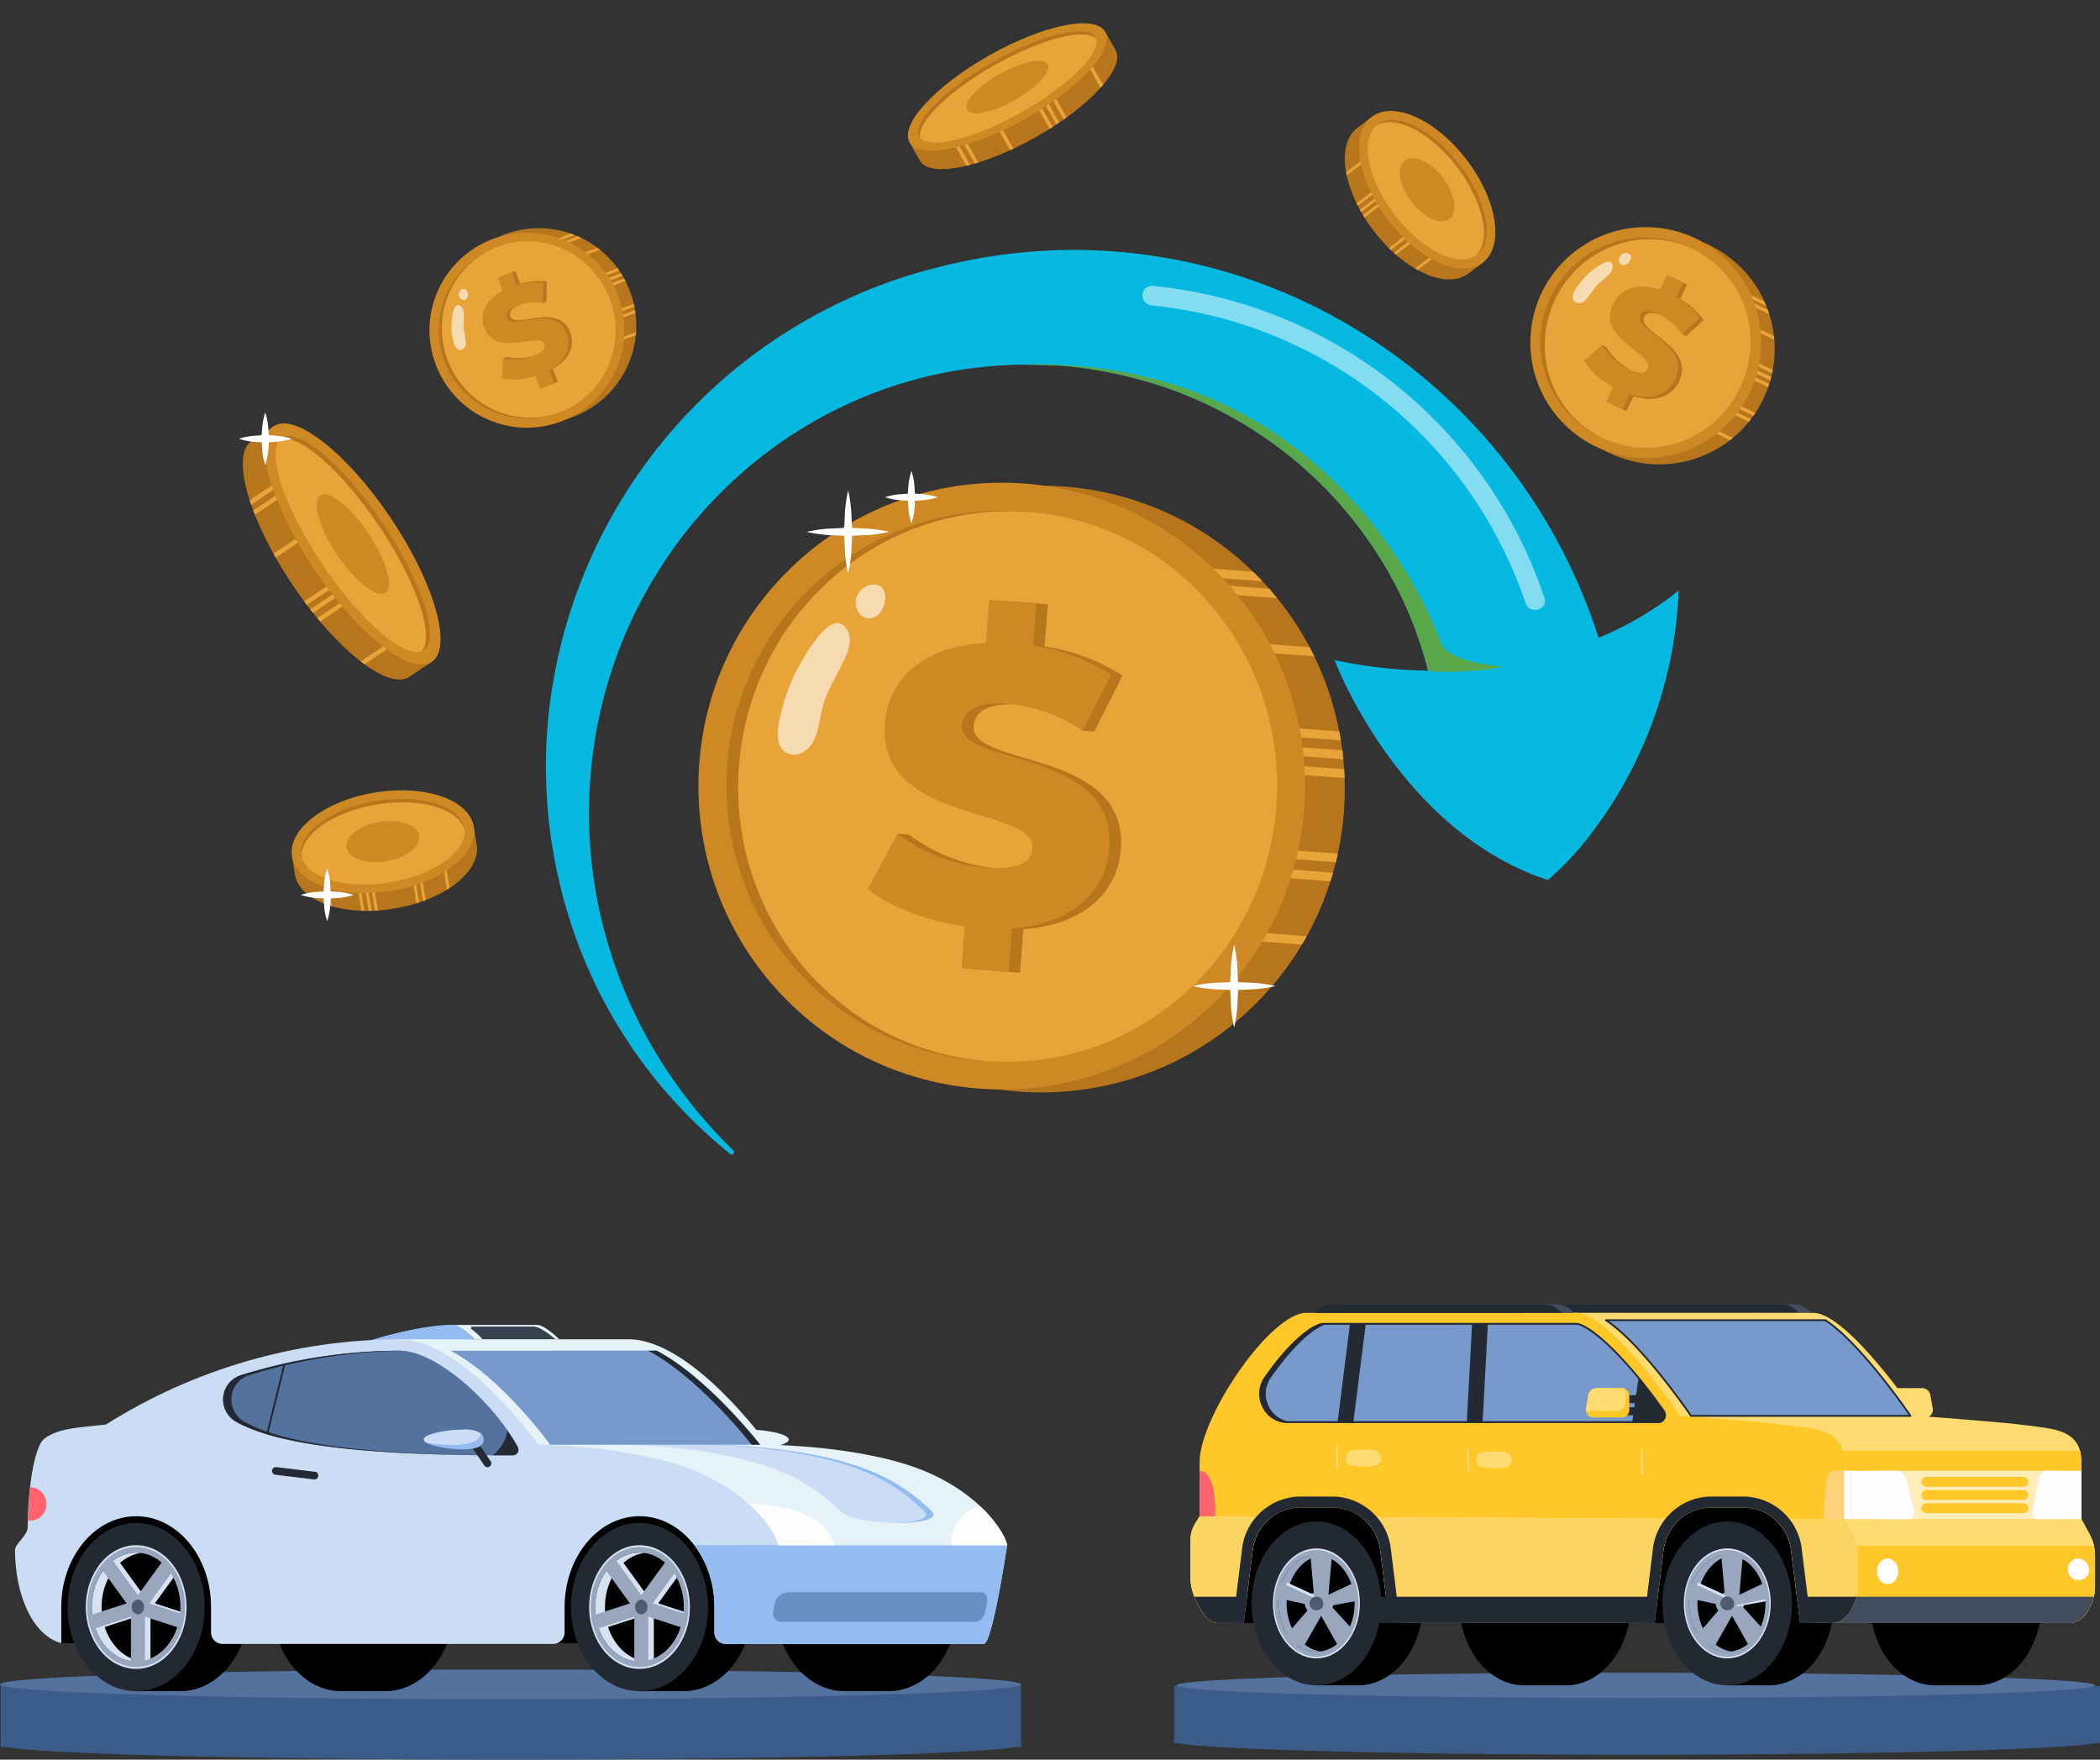 <svg xmlns="http://www.w3.org/2000/svg" xmlns:xlink="http://www.w3.org/1999/xlink" width="336.748" height="282.137" xmlns:v="https://vecta.io/nano"><rect width="100%" height="100%" fill="#333333" stroke="none"/><style><![CDATA[.R{mix-blend-mode:overlay;isolation:isolate}.X{fill:#b8761c}.Y{fill:#e8a339}.Z{fill:#cf8924}.a{fill:#d6e1f1}.b{fill:#99a7be}.c{fill:#242a33}.d{fill:#ffdb72}.e{fill:#fff}.f{fill:#ffc727}.g{fill:#95bcf0}.h{fill:#53729d}.i{fill:#232932}.j{fill:#505b6e}.k{fill:#7899cb}.l{fill:#cbddf5}.m{fill:#3b5c89}.n{fill:#414c5c}.o{fill:#fffdff}.p{fill:#e5f2f8}]]></style><g class="m"><path d="M188.29 270.345h148.459v9.179H188.29z"/><path d="M336.748 279.185c0 1.2-33.258 2.165-74.285 2.165s-74.284-.969-74.284-2.165 33.258-2.165 74.284-2.165 74.285.97 74.285 2.165z"/></g><path d="M304.181 227.275h4.576c.358-.007.696-.172.921-.45s.316-.643.248-.995l-.381-2.139a1.34 1.34 0 0 0-1.307-1.122h-4.057c-.666.01-1.197.558-1.188 1.224v2.257c-.01.666.522 1.215 1.188 1.225z" class="d"/><path d="M251.082 210.497l.307-.316a3.37 3.37 0 0 1 2.416-1.034h33.941c.88.002 1.724.348 2.351.965l.392.382z" class="n"/><path d="M249.011 210.497l.308-.316a3.37 3.37 0 0 1 2.415-1.034h33.942c.88.002 1.724.348 2.351.965l.392.382z" class="c"/><ellipse cx="262.306" cy="270.223" rx="73.645" ry="2.023" class="h"/><path d="M327.379 257.086c0 7.255-4.653 13.137-10.392 13.137h-6.688v-26.274h6.683c5.745 0 10.397 5.881 10.397 13.137z"/><ellipse cx="310.304" cy="257.086" rx="10.393" ry="13.137"/><path d="M261.495 257.086c0 7.255-4.653 13.137-10.393 13.137h-6.683v-26.274h6.683c5.74 0 10.393 5.881 10.393 13.137z"/><ellipse cx="244.419" cy="257.086" rx="10.393" ry="13.137"/><path d="M294.057 257.087c0 7.255-4.653 13.137-10.393 13.137h-6.683V243.95h6.683c5.738 0 10.393 5.881 10.393 13.137zm-65.887 0c0 7.255-4.653 13.137-10.393 13.137h-6.684V243.95h6.689c5.735 0 10.388 5.881 10.388 13.137z"/><path d="M230.436 260.225c-2.1 0-4.365-4.5-4.365-7.226v-7.48l1.481-2.409v-11.204c0-2.168 11.328-21.409 17.123-21.409h46.09c5.535 0 16.733 16.521 16.733 16.521s13.643.981 17.7 1.543 8.575.618 8.575 5.89v9.142l1.316 2.42c.569 1.05.867 2.226.866 3.421v5.036c0 2.81-1.948 5.756-3.936 5.756z" class="d"/><path d="M335.514 246.973c-.119-.33-.263-.651-.429-.96l-1.316-2.421v-9.141c.007-.622-.071-1.243-.233-1.844h-47.377v27.624h45.856a3.7 3.7 0 0 0 2.829-2.011q.135-.215.257-.444a7.2 7.2 0 0 0 .85-3.3v-5.045a7.24 7.24 0 0 0-.437-2.461z" class="f"/><path d="M226.711 256.017c.82 2.167 2.306 4.209 3.725 4.209h101.578c1.621 0 3.216-1.961 3.749-4.209z" class="n"/><path d="M335.085 246.013l-1.316-2.42H273.05v4.223h62.709c-.142-.629-.369-1.235-.674-1.803z" class="d"/><path d="M290.92 235.548h-98.534l2.856 24.678h98.532z"/><path d="M297.034 246.012l-1.316-2.42v-9.142c0-5.272-4.521-5.328-8.574-5.89s-17.7-1.543-17.7-1.543-11.2-16.521-16.733-16.521h-43.232c-5.794 0-17.122 16.717-17.122 23.972v8.643l-.693 1.126c-.516.843-.789 1.812-.789 2.8v5.962c0 2.73 2.261 7.226 4.366 7.226h4.192l1.429-11.607c.427-3.889 3.688-6.85 7.6-6.9h5.271c3.91.049 7.169 3.005 7.6 6.891l1.446 11.62h42.536l1.427-11.608c.427-3.89 3.687-6.85 7.6-6.9h5.271c3.91.049 7.169 3.005 7.6 6.891l1.446 11.62h5.3c1.988 0 3.937-2.946 3.937-5.756v-5.043c.002-1.194-.294-2.37-.862-3.421z" class="f"/><ellipse cx="211.094" cy="257.086" rx="10.393" ry="13.137" class="i"/><path d="M211.094 264.845c-3.384 0-6.138-3.481-6.138-7.758s2.753-7.76 6.138-7.76 6.138 3.481 6.138 7.76-2.754 7.758-6.138 7.758z"/><use xlink:href="#B" class="a"/><g class="b"><use xlink:href="#C"/><path d="M206.313 257.086c0-3.989 2.393-7.281 5.459-7.709-.225-.032-.451-.049-.678-.05-3.384 0-6.138 3.481-6.138 7.76s2.753 7.758 6.138 7.758c.227-.001.453-.018.678-.05-3.066-.429-5.459-3.721-5.459-7.709z"/><path d="M211.862 257.086l-.725-8.127h2.493l-.725 8.127z"/></g><path d="M212.223 257.597l-6.609-1.427.771-2.442 6.161 2.847z" class="a"/><g class="b"><use xlink:href="#D"/><path d="M212.805 256.77l4.047 4.467-2.017 1.509-2.874-5.345z"/><path d="M212.223 256.575l4.624-2.333.77 2.442-5.072.912zm-1.403.511l-.725-8.127h2.493l-.726 8.127z"/><path d="M211.18 257.597l-6.609-1.427.77-2.442 6.161 2.847z"/><use xlink:href="#D" x="-1.044"/><path d="M211.762 256.77l4.684 5.37-2.017 1.509-3.511-6.248z"/><path d="M211.18 256.576l5.667-2.682.77 2.442-6.115 1.261z"/></g><path d="M211.095 248.272c-3.851 0-6.973 3.946-6.973 8.814s3.122 8.814 6.973 8.814 6.972-3.946 6.972-8.814-3.122-8.814-6.972-8.814zm0 16.812c-3.489 0-6.327-3.588-6.327-8s2.838-8 6.327-8 6.327 3.588 6.327 8-2.839 8-6.327 8z" class="a"/><path d="M211.093 248.536c-3.736 0-6.765 3.829-6.765 8.551s3.029 8.55 6.765 8.55 6.767-3.832 6.767-8.55-3.031-8.551-6.767-8.551zm0 16.31c-3.385 0-6.138-3.481-6.138-7.758s2.753-7.76 6.138-7.76 6.137 3.481 6.137 7.76-2.753 7.757-6.137 7.757z" class="b"/><path d="M211.336 258.165a1.1 1.1 0 0 1-1.113-1.754 1.1 1.1 0 0 1 1.963.68c.054.529-.323 1.005-.85 1.074z" class="j"/><path d="M191.662 244.238c-.516.843-.789 1.812-.789 2.8V253c0 2.73 2.261 7.226 4.366 7.226h4.192l1.431-11.608a7.92 7.92 0 0 1 3.2-5.466l-11.7-.044zm29.675 4.367l1.446 11.62h42.536l1.427-11.608a7.93 7.93 0 0 1 2.792-5.144l-51.311-.258a7.93 7.93 0 0 1 3.11 5.39zm75.697-2.592l-1.316-2.421-11.206-.05a7.93 7.93 0 0 1 2.709 5.064l1.446 11.62h5.3c1.988 0 3.937-2.946 3.937-5.756v-5.036a7.16 7.16 0 0 0-.87-3.421z" fill="#fcd461"/><ellipse cx="276.979" cy="257.086" rx="10.393" ry="13.137" class="i"/><path d="M276.979 264.845c-3.384 0-6.138-3.481-6.138-7.758s2.754-7.76 6.138-7.76 6.138 3.481 6.138 7.76-2.754 7.758-6.138 7.758z"/><use xlink:href="#B" x="65.885" class="a"/><g class="b"><use xlink:href="#C" x="65.884"/><path d="M272.198 257.086c0-3.989 2.394-7.281 5.46-7.709a4.89 4.89 0 0 0-.679-.05c-3.384 0-6.138 3.481-6.138 7.76s2.754 7.758 6.138 7.758a4.96 4.96 0 0 0 .679-.05c-3.066-.429-5.46-3.721-5.46-7.709z"/><path d="M277.747 257.086l-.725-8.127h2.494l-.725 8.127z"/></g><path d="M278.108 257.597l-6.609-1.427.77-2.442 6.161 2.847z" class="a"/><g class="b"><use xlink:href="#D" x="65.884"/><path d="M278.691 256.77l4.047 4.467-2.017 1.509-2.871-5.342z"/></g><path d="M278.108 256.575l4.624-2.333.77 2.442-5.072.912z" class="a"/><g class="b"><path d="M276.704 257.086l-.725-8.127h2.493l-.725 8.127z"/><path d="M277.065 257.597l-6.609-1.427.77-2.442 6.161 2.847z"/><use xlink:href="#D" x="64.841"/><path d="M277.648 256.77l4.684 5.37-2.017 1.509-3.511-6.248z"/><path d="M277.065 256.576l5.667-2.682.77 2.442-6.115 1.261z"/></g><path d="M276.978 248.272c-3.851 0-6.973 3.946-6.973 8.814s3.122 8.814 6.973 8.814 6.973-3.946 6.973-8.814-3.122-8.814-6.973-8.814zm0 16.812c-3.489 0-6.327-3.588-6.327-8s2.838-8 6.327-8 6.327 3.588 6.327 8-2.836 8-6.327 8z" class="a"/><path d="M276.979 248.536c-3.736 0-6.764 3.829-6.764 8.551s3.028 8.55 6.764 8.55 6.765-3.828 6.765-8.55-3.029-8.551-6.765-8.551zm0 16.31c-3.384 0-6.138-3.481-6.138-7.758s2.753-7.76 6.138-7.76 6.138 3.481 6.138 7.76-2.754 7.757-6.138 7.757z" class="b"/><path d="M277.225 258.165a1.1 1.1 0 0 1-1.114-1.753 1.1 1.1 0 0 1 1.963.679c.054.529-.322 1.004-.849 1.074z" class="j"/><path d="M219.927 260.226h45.391l.517-4.209h-46.432zm-24.686 0h4.188l.517-4.209h-8.434c.824 2.167 2.31 4.209 3.729 4.209zm92.902-4.209l.524 4.209h5.3c1.622 0 3.216-1.961 3.749-4.209z" class="c"/><path d="M273.404 236.332h-.023l-75.05-1.022c-.953-.042-1.7-.833-1.688-1.787s.78-1.726 1.734-1.743l75.05 1.022c.952.038 1.702.824 1.696 1.776s-.767 1.729-1.719 1.754z" class="f"/><path fill="#ffedb9" d="M301.484 235.816h28.842v7.776h-28.842z"/><path d="M295.719 243.593h10.427c.519 0 .906-.657.8-1.354l-1.187-4.657c-.161-1.029-.824-1.765-1.591-1.765h-8.446c-1.663 0-.003 7.776-.003 7.776z" class="o"/><path fill="#ffd17a" d="M295.718 235.817h-1.873c-1.094 0-1.366 3.626-1.366 7.776h3.239z"/><path d="M333.769 235.816h-5.708c-.594 0-1.107.736-1.232 1.766l-.919 4.657c-.085.7.215 1.354.617 1.354h7.241z" class="o"/><g class="f"><rect width="1.587" height="17.169" rx=".793" transform="matrix(0 -1 1 0 308.103 242.612)"/><rect width="1.587" height="17.169" rx=".793" transform="matrix(0 -1 1 0 308.103 240.498)"/><rect width="1.587" height="17.169" rx=".793" transform="matrix(0 -1 1 0 308.103 238.385)"/></g><path d="M194.857 243.123s.384-7.281-2.5-7.281v7.27z" fill="#ff636d"/><path d="M213.031 210.497l.307-.316c.631-.657 1.502-1.03 2.413-1.034h33.941c.88.002 1.724.348 2.351.965l.391.382z" class="n"/><path d="M210.96 210.497l.308-.316c.632-.658 1.504-1.031 2.416-1.034h33.942c.88.002 1.724.348 2.351.965l.391.382z" class="c"/><path d="M271.161 227.018h35.194s-7.846-11.572-13.649-15.343h-35.194c5.802 3.771 13.649 15.343 13.649 15.343z" class="k"/><g class="o"><ellipse cx="302.697" cy="251.943" rx="1.706" ry="2.061"/><path d="M335.01 251.944c-.171.901-1.013 1.514-1.923 1.399s-1.574-.917-1.517-1.832.817-1.628 1.734-1.628a1.91 1.91 0 0 1 1.706 2.061z"/></g><path d="M252.715 212.262h-40.432c-1.627 0-5.245 2.67-9.343 8.532l-.051.073a4.55 4.55 0 0 0 3.61 7.161h59.426a1.13 1.13 0 0 0 .885-1.788c-6.807-9.625-12.277-13.978-14.095-13.978z" class="k"/><path d="M203.799 220.867l.051-.073c4.1-5.862 7.716-8.532 9.343-8.532h-.91c-1.627 0-5.245 2.67-9.343 8.532l-.051.073a4.55 4.55 0 0 0 3.61 7.161h.914a4.55 4.55 0 0 1-3.614-7.161z" class="c"/><path d="M235.508 235.963c-.078-.001-.14-.063-.142-.141l-.132-3.531c0-.051.027-.098.071-.124s.099-.026.143 0 .072.073.071.124l.131 3.519c.004.08-.057.148-.137.153zm-21.048-.287c-.079-.001-.142-.064-.143-.143l-.085-3.536c0-.051.027-.098.071-.124s.099-.026.143 0 .072.073.071.124l.084 3.527c.002.038-.012.076-.038.104s-.062.045-.101.047zm48.844.666c-.079-.001-.143-.066-.143-.145l-.044-3.533c0-.051.027-.098.071-.124s.099-.026.143 0 .072.073.071.124l.044 3.529c.001.038-.013.076-.04.104s-.063.044-.101.045z" class="d"/><g class="c"><path d="M213.733 239.95h-5.27a9.5 9.5 0 0 0-9.3 8.446l-1.448 11.78a1.59 1.59 0 0 0 .384.05h1.334l1.427-11.608c.427-3.89 3.687-6.85 7.6-6.9h5.273c3.909.049 7.169 3.004 7.6 6.89l1.446 11.62h1.727l-1.473-11.847a9.5 9.5 0 0 0-9.3-8.431zm65.884 0h-5.271a9.5 9.5 0 0 0-9.3 8.446l-1.453 11.829h1.73l1.427-11.608a7.75 7.75 0 0 1 7.6-6.9h5.273c3.909.049 7.169 3.004 7.6 6.89l1.446 11.62h1.726l-1.472-11.846a9.5 9.5 0 0 0-9.306-8.431zm-13.697-11.774h-59.431a4.54 4.54 0 0 1-4.067-2.563c-.792-1.549-.661-3.409.341-4.831l.051-.073c4.128-5.9 7.8-8.594 9.459-8.594h40.436c2.076 0 7.761 4.921 14.205 14.039a1.3 1.3 0 0 1 .1 1.324 1.23 1.23 0 0 1-1.094.698zm-53.641-15.767c-1.591 0-5.158 2.651-9.227 8.471l-.05.072c-.939 1.332-1.062 3.075-.319 4.526.709 1.462 2.187 2.393 3.812 2.4h59.426a.93.93 0 0 0 .847-.536c.166-.327.137-.72-.077-1.018-6.785-9.6-12.256-13.918-13.975-13.918z"/><path d="M217.022 228.029h-2.533l1.988-15.767h2.533zm20.721 0h-2.533l.846-15.767h2.534zm29.062-1.788l-4.054-5.326-1.019 7.114h4.187a1.13 1.13 0 0 0 .886-1.788z"/></g><g class="d"><path d="M221.431 233.765c0 1.071-.56 1.341-2.8 1.34s-2.8-.269-2.8-1.34.56-1.339 2.8-1.34 2.8.267 2.8 1.34z"/><path d="M218.631 233.725a14.13 14.13 0 0 0-2.794.2c.057.94.67 1.183 2.794 1.184s2.739-.244 2.795-1.186a14.08 14.08 0 0 0-2.795-.198zm23.734.331c0 1.071-.56 1.341-2.8 1.34s-2.8-.27-2.8-1.34.56-1.339 2.8-1.34 2.799.269 2.8 1.34z"/><path d="M239.565 234.016c-.936-.026-1.872.041-2.794.2.056.94.67 1.183 2.794 1.184s2.739-.244 2.795-1.186a14.06 14.06 0 0 0-2.795-.198z"/></g><g class="c"><path d="M306.355 227.165h-35.194c-.047 0-.091-.024-.117-.063-.078-.115-7.9-11.59-13.608-15.3-.054-.036-.079-.103-.061-.165s.073-.105.137-.106h35.194c.027 0 .053.008.076.023 5.761 3.743 13.611 15.267 13.69 15.383a.15.15 0 0 1 .009.152c-.024.047-.073.076-.126.076zm-35.12-.294h34.844c-1.14-1.648-8.157-11.609-13.414-15.049H257.99c5.492 3.841 12.624 14.143 13.245 15.049z"/><use xlink:href="#E"/><use xlink:href="#E" y="1.925"/></g><path d="M260.075 227.275h-4.576c-.358-.007-.696-.172-.921-.45s-.316-.643-.248-.995l.381-2.139a1.34 1.34 0 0 1 1.307-1.122h4.057c.666.01 1.198.558 1.189 1.224v2.257c.005.32-.118.629-.341.859s-.528.361-.848.366z" class="f"/><path d="M260.074 222.569h-4.057a1.34 1.34 0 0 0-1.307 1.122l-.381 2.139c-.022.135-.022.273 0 .408h4.97c.362-.005.707-.154.959-.414s.391-.609.386-.971v-2.132a1.15 1.15 0 0 0-.57-.152z" class="d"/><circle cx="48.647" cy="48.647" r="48.647" transform="matrix(.707 -.707 .707 .707 98.213 126.515)" class="X"/><path d="M193.502 136.703l20.711 1.559q.17-.69.322-1.386l-20.928-1.576zm-2.25-32.928l19.5 1.468q-.361-.741-.745-1.466l-18.651-1.4zm3.717 13.426l20.055 1.51q-.116-.718-.251-1.429l-19.7-1.483zm5.985-25.523l-13.9-1.047-.105 1.4 15.508 1.167-1.503-1.52zm-6.941 46.762l-.106 1.4 19.445 1.466.429-1.378zm1.252-16.629l-.106 1.4 20.462 1.54-.073-1.416zm.224-2.981l-.106 1.4 20.032 1.508-.145-1.421zm-7.93-24.213l17.252 1.3-1.266-1.505-15.881-1.2zm21.994 55.488l-20.8-1.566-.106 1.4 20.124 1.515q.403-.666.782-1.349z" class="Y"/><circle cx="48.647" cy="48.647" r="48.647" transform="matrix(.707 -.707 .707 .707 91.847 126.036)" class="Z"/><path d="M158.278 170.127l-.946-.056a44.16 44.16 0 0 1-33.164-68.926 44.16 44.16 0 0 1 39.794-19.147 19.93 19.93 0 0 1 .944.086c-23.978-1.282-44.586 16.833-46.388 40.778s15.86 44.941 39.76 47.264z" class="X"/><ellipse cx="44.146" cy="43.213" rx="44.146" ry="43.213" transform="matrix(.075 -.997 .997 .075 115.187 166.883)" class="Y"/><path d="M156.126 116.404c.166-2.2 2.182-3.819 7.4-3.427 3.032.272 5.984 1.119 8.7 2.494l1.391 1.681 1.85.139 4.53-8.952a30.7 30.7 0 0 0-12.48-4.67l.511-6.789-7.545-.568-.52 6.915c-10.276.49-15.682 5.961-16.2 12.876-1.231 16.343 24.168 13.133 23.642 20.113-.161 2.135-2.28 3.432-7.433 3.044-5.144-.458-10.058-2.34-14.193-5.433l-1.85-.139-.313 4.155-2.612 4.853c3.455 2.791 9.289 5.063 15.54 5.975l-.51 6.724 7.544.568.525-6.976c9.912-.706 15.125-6.13 15.627-12.792 1.222-16.216-24.11-13.067-23.604-19.791z" class="X"/><path d="M162.254 148.849l-.525 6.976-7.545-.568.506-6.724c-6.251-.912-12.085-3.184-15.541-5.975l4.775-8.869a27.82 27.82 0 0 0 14.194 5.433c5.153.388 7.272-.908 7.433-3.044.525-6.979-24.873-3.77-23.643-20.113.521-6.915 5.927-12.385 16.2-12.876l.521-6.915 7.545.568-.512 6.789a30.7 30.7 0 0 1 12.48 4.67l-4.53 8.952c-3.563-2.401-7.664-3.883-11.939-4.314-5.218-.393-7.234 1.226-7.4 3.427-.507 6.723 24.826 3.574 23.6 19.791-.494 6.662-5.707 12.086-15.619 12.792z" class="Z"/><g class="e"><path d="M124.825 116.47a5.89 5.89 0 0 0 .061 2.555c.828 2.874 4.093 2.344 5.381.111 1.23-2.132 1.173-4.7 2.018-6.972.912-2.452 2.38-4.661 3.385-7.073.52-1.248.952-2.781.218-4.042-2.282-3.92-6.442 3.464-7.41 5.091a30.22 30.22 0 0 0-3.573 9.881q-.044.224-.08.449zm12.507-20.675a3.01 3.01 0 0 1 2.839-2.059c.444-.012.877.138 1.218.422a2.15 2.15 0 0 1 .544 1.624 3.8 3.8 0 0 1-.917 2.592c-1.921 2.037-4.397-.276-3.684-2.579z" class="R" opacity=".6"/><path d="M142.643 85.272a23 23 0 0 0-3.322-.5l-2.692-.126-.126-2.692a23 23 0 0 0-.5-3.322 23 23 0 0 0-.5 3.322l-.127 2.691-2.691.125a22.72 22.72 0 0 0-3.322.507 22.72 22.72 0 0 0 3.322.506l2.691.125.125 2.691a22.65 22.65 0 0 0 .507 3.323 22.81 22.81 0 0 0 .506-3.323l.125-2.692 2.691-.126a23 23 0 0 0 3.313-.509zm61.9 72.83a23.11 23.11 0 0 0-3.323-.505l-2.692-.126-.126-2.691a22.94 22.94 0 0 0-.5-3.322 22.99 22.99 0 0 0-.5 3.322l-.126 2.691-2.692.125c-1.118.086-2.229.255-3.322.506a22.83 22.83 0 0 0 3.322.506l2.691.125.125 2.691a22.74 22.74 0 0 0 .506 3.322 22.72 22.72 0 0 0 .507-3.322l.125-2.692 2.691-.126a23.14 23.14 0 0 0 3.314-.504zm-54.169-78.379a10.64 10.64 0 0 0-2.11-.455c-.515-.063-1.03-.093-1.545-.109l-.109-1.545a10.62 10.62 0 0 0-.456-2.11 10.57 10.57 0 0 0-.455 2.11 17.04 17.04 0 0 0-.109 1.545l-1.546.108c-.717.079-1.424.232-2.11.456a10.4 10.4 0 0 0 2.11.457c.515.063 1.03.093 1.545.108l.108 1.545c.079.717.232 1.424.456 2.11a10.41 10.41 0 0 0 .457-2.11c.063-.515.092-1.03.108-1.545l1.545-.109a10.58 10.58 0 0 0 2.111-.456z"/></g><path fill="#07b9e0" d="M94.02 154.652l1 2.222 1.038 2.2 1.14 2.134 1.184 2.115 1.247 2.077 1.33 2.02c.861 1.361 1.842 2.634 2.792 3.918 3.883 5.076 8.361 9.667 13.339 13.675.157.125.384.106.517-.044s.126-.378-.017-.519l-.006-.006c-.165-.158-.329-.323-.488-.481a77.81 77.81 0 0 1-11.263-14.061c-.791-1.336-1.621-2.647-2.33-4.027-.361-.683-.747-1.354-1.083-2.051l-1-2.089c-.348-.69-.646-1.4-.937-2.114l-.893-2.134-.791-2.165c-.266-.722-.532-1.438-.734-2.178a73.6 73.6 0 0 1 2.868-52.99 73.98 73.98 0 0 1 9.18-15.036 72.44 72.44 0 0 1 12.39-12.212 69.79 69.79 0 0 1 14.783-8.73 68.57 68.57 0 0 1 16.258-4.8 71.94 71.94 0 0 1 9.6-.9l.449-.013a71.16 71.16 0 0 1 6.7.184 69.63 69.63 0 0 1 16.176 3.336c10.311 3.479 19.605 9.448 27.058 17.378 3.625 3.885 6.772 8.188 9.376 12.82 2.548 4.568 4.523 9.433 5.881 14.485.076.284.139.576.215.861h-.355c-4.924-.093-9.828-.659-14.644-1.69.91 2.276 1.959 4.493 3.14 6.641 4.659 8.641 14.662 23.253 31.072 28.622a47.2 47.2 0 0 0 7.084-7.629c8.487-11.201 13.335-24.735 13.89-38.777a53.28 53.28 0 0 1-12.77 7.546c-.032.012-.057.025-.089.037l-.3-.969a75.16 75.16 0 0 0-1.146-3.266 90.44 90.44 0 0 0-10.275-19.632c-8.326-12.052-19.487-21.873-32.5-28.6a87.1 87.1 0 0 0-41.333-9.728 88.9 88.9 0 0 0-20.835 2.888 82.97 82.97 0 0 0-62.119 73.185 81.14 81.14 0 0 0 6.201 38.497z"/><path fill="#58a84a" d="M163.59 58.457l6.7.184c5.505.466 10.935 1.586 16.176 3.336 10.314 3.479 19.61 9.448 27.064 17.38a66.7 66.7 0 0 1 9.376 12.82 63.65 63.65 0 0 1 5.881 14.485c.076.284.139.576.215.861 1.623.441 9.909.091 12-.672 0 0-8.306-.424-9.908-3.666.003.003-15.412-46.364-67.504-44.728z"/><path d="M184.758 45.832c28.993 2.82 53.625 22.409 62.9 50.023.648 1.919-2.384 2.743-3.028.834a70.79 70.79 0 0 0-59.874-47.717c-.857-.023-1.547-.713-1.57-1.57a1.58 1.58 0 0 1 1.572-1.57z" style="mix-blend-mode:overlay" opacity=".5" class="e"/><circle cx="15.626" cy="15.626" r="15.626" transform="matrix(.425 -.905 .905 .425 65.625 59.713)" class="X"/><path d="M95.503 51.543l6.232-2.382-.1-.447-6.3 2.407zm-5.161-9.259l5.868-2.243q-.206-.165-.417-.324l-5.612 2.146zm2.919 3.395l6.035-2.306q-.132-.193-.268-.38l-5.927 2.265zm-1.755-8.239l-4.183 1.6.161.422 4.666-1.783-.644-.239zm4.384 14.539l.161.422 5.85-2.236-.064-.459zm-1.913-5.004l.161.422 6.157-2.353-.215-.4zm-.342-.896l.161.422 6.028-2.3-.237-.393zm-5.619-5.951l5.191-1.984-.574-.265-4.777 1.826zm13.987 13.109l-6.258 2.391.161.422 6.055-2.315.042-.498z" class="Y"/><circle cx="15.626" cy="15.626" r="15.626" transform="matrix(.401 -.916 .916 .401 63.916 60.998)" class="Z"/><path d="M89.844 66.078l-.283.113c-7.309 2.764-15.477-.904-18.267-8.204a14.19 14.19 0 0 1 8.138-18.296c.095-.036.19-.072.286-.1-7.143 2.91-10.652 10.995-7.898 18.2s10.761 10.888 18.024 8.292z" class="X"/><ellipse cx="13.881" cy="14.181" rx="13.881" ry="14.181" transform="matrix(.934 -.357 .357 .934 66.753 44.54)" class="Y"/><path d="M81.864 50.761c-.253-.662.111-1.408 1.682-2.008a7.7 7.7 0 0 1 2.869-.466l.634.3.556-.213.091-3.221a9.86 9.86 0 0 0-4.266.351l-.781-2.043-2.27.868.8 2.08c-2.919 1.549-3.741 3.879-2.946 5.959 1.88 4.918 8.821.508 9.624 2.608.246.643-.192 1.31-1.744 1.9a8.93 8.93 0 0 1-4.868.364l-.556.213.478 1.25-.095 1.768a10.85 10.85 0 0 0 5.334-.391l.773 2.023 2.27-.868-.8-2.1c2.783-1.562 3.556-3.852 2.79-5.857-1.871-4.872-8.802-.494-9.575-2.517z" class="X"/><path d="M88.086 59.351l.8 2.1-2.27.868-.773-2.023a10.85 10.85 0 0 1-5.334.391l.173-3.231a8.93 8.93 0 0 0 4.868-.364c1.551-.593 1.989-1.26 1.744-1.9-.8-2.1-7.744 2.31-9.624-2.608-.8-2.08.027-4.41 2.946-5.959l-.8-2.08 2.27-.868.781 2.043a9.86 9.86 0 0 1 4.266-.351l-.091 3.221c-1.364-.21-2.758-.079-4.059.381-1.57.6-1.935 1.347-1.681 2.008.773 2.023 7.7-2.359 9.569 2.52.771 2-.002 4.29-2.785 5.852z" class="Z"/><path d="M72.777 55.065c.067.269.193.519.368.734.634.722 1.51.121 1.579-.7a13.76 13.76 0 0 0-.368-2.3c-.07-.837.054-1.68.016-2.518.031-.454-.15-.897-.49-1.2-1.2-.827-1.4 1.889-1.457 2.494-.092 1.13.015 2.267.315 3.36l.037.13zm.805-7.719c-.049-.411.169-.809.543-.987.127-.064.273-.08.411-.044a.69.69 0 0 1 .381.4 1.22 1.22 0 0 1 .088.879c-.279.852-1.315.518-1.423-.248z" class="R e" opacity=".6"/><circle cx="18.498" cy="18.498" r="18.498" transform="matrix(.942 -.335 .335 .942 242.462 44.732)" class="X"/><path d="M274.056 63.248l7.118 3.421.306-.446-7.193-3.457zm3.763-11.97l6.7 3.221q-.025-.312-.061-.622l-6.41-3.08zm-.543 5.269l6.893 3.312.109-.541-6.77-3.253zm5.654-8.21l-4.778-2.3-.232.482 5.33 2.561-.32-.743zm-8.934 15.601l-.232.482 6.683 3.211.343-.429zm2.746-5.718l-.232.482 7.032 3.379.17-.512zm.492-1.025l-.231.482 6.885 3.309.146-.524zm.545-9.672l5.93 2.85-.24-.708-5.459-2.623zm.104 22.695l-7.148-3.431-.231.482 6.917 3.324q.233-.185.462-.375z" class="Y"/><circle cx="18.498" cy="18.498" r="18.498" transform="matrix(.083 -.997 .997 .083 243.934 71.83)" class="Z"/><path d="M256.952 70.208l-.327-.151a16.79 16.79 0 0 1-2.273-29.072 16.79 16.79 0 0 1 16.816-1.199l.322.161c-8.312-3.764-18.109-.201-22.061 8.023s-.613 18.1 7.52 22.238z" class="X"/><ellipse cx="16.787" cy="16.432" rx="16.787" ry="16.432" transform="matrix(.433 -.901 .901 .433 242.141 63.091)" class="Y"/><path d="M263.63 50.885c.363-.757 1.3-1.05 3.1-.189a9.13 9.13 0 0 1 2.735 2.087l.26.788.636.306 2.845-2.543c-.995-1.39-2.283-2.544-3.773-3.382l1.121-2.334-2.593-1.246-1.142 2.377c-3.707-1.249-6.379-.061-7.521 2.316-2.7 5.617 6.74 8 5.587 10.4-.353.734-1.283.9-3.054.049-1.758-.875-3.238-2.222-4.274-3.89l-.636-.305-.686 1.428-1.6 1.357a12.85 12.85 0 0 0 4.676 4.268l-1.111 2.311 2.593 1.246 1.152-2.4c3.608 1.123 6.206-.076 7.306-2.366 2.676-5.574-6.731-7.967-5.621-10.278z" class="X"/><path d="M261.306 63.223l-1.152 2.4-2.593-1.246 1.11-2.311c-1.891-1.01-3.498-2.478-4.676-4.269l2.919-2.479c1.036 1.668 2.516 3.015 4.274 3.89 1.771.851 2.7.686 3.054-.049 1.153-2.4-8.286-4.78-5.587-10.4 1.142-2.377 3.815-3.566 7.521-2.316l1.142-2.377 2.593 1.246-1.121 2.333c1.49.838 2.778 1.993 3.773 3.383l-2.844 2.543a9.9 9.9 0 0 0-3.63-3.181c-1.794-.862-2.732-.567-3.1.189-1.11 2.311 8.3 4.7 5.618 10.278-1.095 2.291-3.693 3.489-7.301 2.366z" class="Z"/><path d="M252.536 46.574a2.24 2.24 0 0 0-.332.914c-.105 1.133 1.125 1.4 1.89.785.621-.681 1.183-1.414 1.68-2.19.662-.742 1.488-1.321 2.179-2.036.417-.343.653-.86.637-1.4-.265-1.7-2.761.334-3.329.776a11.5 11.5 0 0 0-2.634 3l-.091.151zm7.289-5.594c.313-.377.832-.512 1.29-.336a.7.7 0 0 1 .373.318.82.82 0 0 1-.032.651 1.44 1.44 0 0 1-.684.791c-.959.458-1.514-.703-.947-1.424z" class="R e" opacity=".6"/><path d="M174.297 6.741c-3.575.316-8.706 2.1-13.97 5.07s-9.445 6.438-11.565 9.335l-2.929 1.652 1.67 2.96c1.587 2.813 9.9 1.128 18.569-3.762s14.41-11.135 12.823-13.947l-1.67-2.96z" class="X"/><path d="M174.635 9.64l-.5.28 2.344 4.155q.206-.229.4-.453zM168.8 20.355l-2.38-4.22-.5.28 2.394 4.246.486-.306zm-1.266-4.85l-.5.279 2.358 4.18.474-.317zm1.125-.895l-.5.279 2.411 4.273.465-.333zm-6.667 9.472l.517-.241-2.354-4.172-.5.279zm-5.676 2.144l.558-.167-2.389-4.236-.5.279zm-1.335.354l.572-.143-2.232-3.957-.5.279z" class="Y"/><ellipse cx="18.022" cy="5.847" rx="18.022" ry="5.847" transform="matrix(.871 -.491 .491 .871 142.96 17.709)" class="Z"/><path d="M175.641 5.985a1.19 1.19 0 0 1 .116.28c-1.655-1.851-8.726-.065-16.215 4.16s-12.671 9.351-11.943 11.724a1.19 1.19 0 0 1-.18-.244c-1.259-2.232 4.036-7.606 11.829-12s15.134-6.152 16.393-3.92z" class="X"/><path d="M175.756 6.265c.722 2.377-4.461 7.5-11.947 11.726s-14.55 6-16.211 4.158c-.728-2.373 4.454-7.5 11.943-11.724s14.56-6.01 16.215-4.16z" class="Y"/><path d="M168 10.297c.654 1.159-1.713 3.734-5.286 5.75s-7 2.71-7.655 1.551 1.713-3.734 5.286-5.75 7.001-2.711 7.655-1.551z" class="Z"/><path d="M66.857 102.595c-.743-4.468-3.484-10.75-7.729-17.086S50.11 74.248 46.266 71.861l-2.362-3.524-3.563 2.387c-3.385 2.268-.462 12.564 6.528 23s15.4 17.052 18.786 14.785l3.563-2.387z" class="X"/><path d="M63.249 103.299l-.4-.6-5 3.35q.307.236.609.456zm-14.046-6.301l5.078-3.4-.4-.6-5.111 3.424.433.576zm5.976-2.066l-.4-.6-5.031 3.371.444.566zm1.238 1.33l-.4-.6-5.143 3.446.463.553zm-12.56-7.472l.353.627 5.022-3.365-.4-.6zm-3.247-6.936l.263.687 5.1-3.416-.4-.6zm-.574-1.643q.112.349.235.706l4.762-3.191-.4-.6z" class="Y"/><ellipse cx="7.378" cy="22.74" rx="7.378" ry="22.74" transform="matrix(.831 -.557 .557 .831 37.775 72.443)" class="Z"/><path d="M67.943 104.211c-.107.072-.222.13-.343.173 2.168-2.261-.762-10.984-6.8-20S47.81 69.347 44.895 70.493c.085-.096.182-.18.289-.251 2.686-1.8 9.959 4.342 16.243 13.722s9.202 18.447 6.516 20.247z" class="X"/><path d="M67.6 104.384c-2.92 1.138-9.871-4.886-15.908-13.9s-8.961-17.725-6.8-19.993c2.915-1.146 9.866 4.878 15.905 13.891s8.968 17.737 6.803 20.002z" class="Y"/><path d="M61.78 95.016c-1.4.934-4.863-1.794-7.745-6.095s-4.087-8.546-2.691-9.481 4.863 1.794 7.745 6.095 4.086 8.545 2.691 9.481z" class="Z"/><path d="M46.754 70.355c-.686-.223-1.393-.376-2.11-.455-.515-.063-1.03-.093-1.545-.109l-.109-1.546c-.08-.717-.232-1.424-.455-2.11-.224.686-.376 1.393-.456 2.11-.062.515-.093 1.03-.109 1.545l-1.545.108c-.717.079-1.424.232-2.11.457.686.225 1.393.378 2.11.457.515.063 1.029.092 1.545.108l.108 1.545a10.4 10.4 0 0 0 .457 2.11c.224-.686.377-1.393.456-2.11.063-.515.093-1.03.108-1.545l1.545-.109a10.6 10.6 0 0 0 2.11-.456z" class="e"/><path d="M74.981 132.718c-2.6-2.592-8.224-3.81-14.41-2.793s-11.126 3.97-12.757 7.259l-.991.163.47 2.855c.715 4.353 7.821 6.809 15.87 5.486s13.993-5.925 13.274-10.277l-.469-2.855z" class="X"/><path d="M67.327 138.606l-.446.073.953 5.8.432-.161zm-.119 6.089l-.939-5.711-.446.073.95 5.78.435-.142zm4.008-7.645l-.447.073.909 5.53.415-.263zm-12.092 8.991l.457-.008-.887-5.4-.446.073zm-1.157-.013l.46.011-.922-5.614-.447.073zm-5.203-.862l.483.147-.926-5.633-.446.073zm7.375.846l.453-.029-.905-5.51-.446.073z" class="Y"/><ellipse cx="14.77" cy="7.987" rx="14.77" ry="7.987" transform="matrix(.987 -.162 .162 .987 45.527 129.466)" class="Z"/><path d="M74.45 132.807l.034.292c-.874-3.424-7.05-5.253-14.067-4.1s-12.28 4.863-12.011 8.387c-.024-.094-.045-.193-.061-.288-.593-3.609 4.767-7.494 11.976-8.679s13.536.779 14.129 4.388z" class="X"/><path d="M74.484 133.099c.268 3.52-5 7.23-12.016 8.384s-13.19-.676-14.063-4.1c-.268-3.525 5-7.234 12.011-8.387s13.194.678 14.068 4.103z" class="Y"/><path d="M67.227 133.993c.286 1.741-2.092 3.581-5.312 4.111s-6.063-.453-6.349-2.194 2.092-3.581 5.312-4.111 6.063.452 6.349 2.194z" class="Z"/><path d="M56.684 143.492c-.686-.223-1.393-.376-2.11-.455-.515-.063-1.031-.093-1.546-.109l-.109-1.546a10.57 10.57 0 0 0-.455-2.11c-.223.686-.376 1.393-.455 2.11-.063.515-.093 1.03-.109 1.545l-1.546.108a10.49 10.49 0 0 0-2.11.457c.686.225 1.393.378 2.11.457.515.063 1.03.092 1.545.108l.108 1.545c.079.717.233 1.424.457 2.11.224-.686.378-1.393.457-2.11l.108-1.545 1.545-.109c.717-.08 1.424-.233 2.11-.456z" class="e"/><path d="M237.17 41.307c1.062-3.493-.5-9-4.283-13.955s-8.685-7.911-12.335-7.807l-.606-.793-2.287 1.747c-3.487 2.662-2.322 10.047 2.6 16.494s11.741 9.516 15.228 6.854l2.287-1.747z" class="X"/><path d="M228.425 37.342l-.273-.358-4.644 3.547.343.3zm-5.4 2.739l4.575-3.493-.274-.358-4.629 3.535.328.316zm8.584-.054l-.273-.358-4.429 3.383.425.241zm-13.544-6.412l.221.4 4.322-3.3-.273-.358zm-.529-1.021l.205.409 4.5-3.434-.273-.358zm-1.675-4.971l.1.493 4.512-3.445-.273-.358zm2.704 6.869l.237.385 4.413-3.37-.273-.358z" class="Y"/><ellipse cx="7.943" cy="14.688" rx="7.943" ry="14.688" transform="matrix(.795 -.607 .607 .795 213.635 23.572)" class="Z"/><path d="M236.845 40.881l-.24.167c2.6-2.368 1.317-8.644-2.976-14.265s-10.007-8.506-12.976-6.623c.071-.065.148-.13.224-.188 2.891-2.207 8.806.682 13.216 6.457s5.643 12.245 2.752 14.452z" class="X"/><path d="M236.606 41.049c-2.965 1.88-8.682-1.009-12.975-6.63s-5.571-11.894-2.977-14.259c2.969-1.883 8.685 1.005 12.976 6.623s5.573 11.898 2.976 14.266z" class="Y"/><ellipse cx="3.177" cy="5.876" rx="3.177" ry="5.876" transform="matrix(.795 -.607 .607 .795 222.771 27.684)" class="Z"/><path d="M.123 270.007h163.618v10.116H.123z" class="m"/><path d="M163.739 270.074c0 1.318-36.654 2.386-81.87 2.386S0 271.388 0 270.074s36.654-2.386 81.869-2.386 81.87 1.069 81.87 2.386z" class="h"/><path d="M163.739 279.75c0 1.318-36.654 2.386-81.87 2.386S0 281.064 0 279.75s36.654-2.386 81.869-2.386 81.87 1.069 81.87 2.386z" class="m"/><path d="M116.892 230.808c0 .873.668 1.582 3.316 1.582s6.276-.708 6.276-1.582-3.627-1.582-6.276-1.582-3.316.708-3.316 1.582z" class="p"/><path d="M56.545 215.81s9.7-3.37 16.08-3.37c1.22 0 3.52 2.3 3.52 2.3z" class="g"/><path d="M86.158 212.44H72.625c1.224 0 3.52 2.3 3.52 2.3h13.534s-2.297-2.3-3.521-2.3z" class="p"/><path fill="#37414f" d="M85.546 212.695H75.77c-.108-.001-.203.069-.234.172s.01.214.1.273a9.31 9.31 0 0 1 1.734 1.6h11.7s-2.3-2.045-3.524-2.045z"/><path d="M70.022 214.125h5.464c-.773-.685-2.05-1.685-2.861-1.685-3.945 0-9.16 1.289-12.566 2.273a85.21 85.21 0 0 1 9.963-.588z" class="g"/><path d="M153.484 257.671c0 7.45-4.92 13.489-10.991 13.489h-7.068v-26.978h7.068c6.07 0 10.991 6.039 10.991 13.489z"/><use xlink:href="#F"/><ellipse cx="54.709" cy="257.671" rx="10.991" ry="13.489"/><ellipse cx="135.426" cy="257.671" rx="10.991" ry="13.489"/><path d="M9.822 241.503h108.226v21.956H9.822z"/><use xlink:href="#F" x="47.841"/><path d="M161.494 247.766c-.156-1.614-3.887-8.144-13.571-12.038-9.9-3.98-24.8-4.082-24.8-4.082s-12.14-16.91-22.34-16.91h-36.74c-5.086 6.327 33.589 25 38.793 25 1.5 0 14.27 1.758 14.27 23.85h40.639c1.403 0 3.749-15.82 3.749-15.82z" class="p"/><use xlink:href="#F" x="-32.876"/><path d="M124.758 247.776v-.007c0-1.429-3.673-8.062-13.572-12.041s-24.8-4.082-24.8-4.082-12.139-16.91-22.343-16.91c-16.66.044-32.97 4.783-47.059 13.674-4.319.458-7.75.591-9.892 2.286-1.708 1.351-2.643 8.64-2.643 14.127 0 1.407-2.041 2.673-2.041 3.707 0 7.078 2.779 13.679 7.414 14.928v-5.787c0-8.032 5.388-14.567 12.012-14.567s12.01 6.532 12.01 14.567v4.078c0 .487.194.954.538 1.299s.812.538 1.299.538h53.02c.487 0 .954-.194 1.299-.538s.538-.812.538-1.299v-4.078c0-8.032 5.388-14.567 12.012-14.567s12.011 6.535 12.011 14.567v4.078c0 .487.194.954.538 1.299s.812.538 1.299.538h4.61c1.4 0 3.749-15.137 3.75-15.81z" class="l"/><path d="M37.917 227.99a4.09 4.09 0 0 1 .72-7.5 86.17 86.17 0 0 1 25.406-3.917c5.979 0 15.014 8.277 18.989 15.441a.9.9 0 0 1-.793 1.326c-27.073.055-38.656-2.22-44.322-5.35z" class="h"/><ellipse cx="21.833" cy="257.671" rx="10.991" ry="13.489" class="i"/><path d="M21.833 248.944c-3.92 0-7.11 3.915-7.11 8.726s3.19 8.727 7.11 8.727 7.11-3.915 7.11-8.727-3.189-8.726-7.11-8.726z"/><g class="a"><path d="M23.419 255.808c-.1 0-1.212-.021-1.3 0-.749.293-1.203 1.059-1.1 1.857 0 .849 1.1 1.857 1.1 1.857h1.3c.926-.103 1.6-.929 1.516-1.857.084-.928-.59-1.754-1.516-1.857z"/><path d="M21.886 257.671h2.248v9.141h-2.248z"/><path d="M15.266 259.005l7.397-2.404.695 2.138-7.397 2.404z"/><use xlink:href="#G"/><path d="M22.1 257.008l4.235-5.825 1.818 1.322-4.235 5.825z"/><path d="M22.663 258.74l.695-2.138 5.934 1.928-.695 2.138z"/></g><path d="M22.12 255.808c-.925.105-1.597.93-1.513 1.857-.084.927.588 1.751 1.513 1.856.924-.105 1.596-.929 1.512-1.856.084-.927-.587-1.752-1.512-1.857z" class="b"/><path d="M16.295 257.67c0 4.486 2.773 8.189 6.325 8.671a5.8 5.8 0 0 1-.786.057c-3.921 0-7.111-3.915-7.111-8.728s3.19-8.726 7.11-8.726c.264.001.528.02.79.056-3.556.483-6.328 4.185-6.328 8.67z" class="a"/><g class="b"><path d="M20.995 257.671h2.248v9.141h-2.248z"/><path d="M14.375 259.005l7.396-2.403.695 2.138-7.396 2.403z"/><use xlink:href="#G" x="-0.89"/><path d="M21.21 257.008l4.75-6.533 1.818 1.322-4.75 6.533z"/><path d="M21.772 258.74l.695-2.138 6.824 2.217-.695 2.138z"/></g><path d="M29.911 257.671c0-5.476-3.617-9.914-8.078-9.914s-8.078 4.438-8.078 9.914 3.617 9.914 8.078 9.914 8.078-4.439 8.078-9.914zm-.748 0c0 4.961-3.289 9-7.33 9s-7.33-4.035-7.33-9 3.289-9 7.33-9 7.33 4.04 7.33 8.999z" class="a"/><path d="M29.669 257.671c0-5.311-3.508-9.617-7.836-9.617s-7.836 4.306-7.836 9.617 3.508 9.617 7.836 9.617 7.836-4.306 7.836-9.617zm-.726 0c0 4.812-3.19 8.728-7.11 8.728s-7.11-3.916-7.11-8.728 3.189-8.726 7.11-8.726 7.11 3.915 7.11 8.726z" class="b"/><path d="M22.119 256.456c-.602.069-1.038.605-.984 1.208-.054.603.382 1.139.984 1.208.602-.068 1.039-.605.985-1.208.054-.603-.383-1.14-.985-1.208z" class="j"/><ellipse cx="102.55" cy="257.671" rx="10.991" ry="13.489" class="i"/><path d="M102.551 248.944c-3.922 0-7.111 3.915-7.111 8.726s3.189 8.727 7.111 8.727 7.11-3.915 7.11-8.727-3.19-8.726-7.11-8.726z"/><g class="a"><path d="M104.136 255.808c-.1 0-1.212-.021-1.3 0-.749.293-1.203 1.059-1.1 1.857 0 .849 1.1 1.857 1.1 1.857h1.3c.926-.104 1.6-.929 1.516-1.857.084-.928-.59-1.754-1.516-1.857z"/><path d="M102.603 257.671h2.248v9.141h-2.248z"/><path d="M95.983 259.005l7.397-2.404.695 2.138-7.397 2.404z"/><use xlink:href="#G" x="80.717"/><path d="M102.817 257.01l4.233-5.826 1.819 1.321-4.233 5.826z"/><path d="M103.38 258.74l.695-2.138 5.934 1.928-.695 2.138z"/></g><path d="M102.837 255.808c-.925.105-1.597.93-1.513 1.857-.084.927.588 1.751 1.513 1.856.924-.105 1.596-.929 1.512-1.856.084-.927-.587-1.751-1.512-1.857z" class="b"/><path d="M97.012 257.67c0 4.486 2.772 8.189 6.324 8.671a5.8 5.8 0 0 1-.786.057c-3.921 0-7.11-3.915-7.11-8.728s3.189-8.726 7.111-8.726a5.87 5.87 0 0 1 .789.056c-3.556.483-6.328 4.185-6.328 8.67z" class="a"/><g class="b"><path d="M101.712 257.671h2.248v9.141h-2.248z"/><path d="M95.092 259.005l7.396-2.403.695 2.138-7.396 2.403z"/><use xlink:href="#G" x="79.827"/><path d="M101.927 257.01l4.748-6.534 1.819 1.321-4.748 6.534z"/><path d="M102.489 258.74l.695-2.138 6.824 2.217-.695 2.138z"/></g><path d="M110.628 257.671c0-5.476-3.618-9.914-8.078-9.914s-8.078 4.438-8.078 9.914 3.616 9.914 8.078 9.914 8.078-4.439 8.078-9.914zm-.748 0c0 4.961-3.288 9-7.33 9s-7.33-4.035-7.33-9 3.288-9 7.33-9 7.329 4.04 7.329 8.999z" class="a"/><path d="M110.386 257.671c0-5.311-3.508-9.617-7.836-9.617s-7.836 4.306-7.836 9.617 3.508 9.617 7.836 9.617 7.836-4.306 7.836-9.617zm-.726 0c0 4.812-3.19 8.728-7.111 8.728s-7.109-3.916-7.109-8.728 3.189-8.726 7.11-8.726 7.111 3.915 7.111 8.726z" class="b"/><path d="M102.836 256.456c-.602.069-1.038.605-.984 1.208-.054.603.382 1.139.984 1.208.602-.069 1.038-.605.984-1.208.054-.603-.382-1.139-.984-1.208z" class="j"/><g class="g"><path d="M118.048 247.775v15.811h39.7c1.394 0 3.72-15.616 3.749-15.811z"/><path d="M124.758 247.777v-.007a4959.93 4959.93 0 0 1-13.421-.016 16.31 16.31 0 0 1 3.224 9.918v4.082c0 1.015.822 1.837 1.837 1.837h4.611c1.402-.005 3.748-15.137 3.749-15.814z"/></g><path d="M120.1 241.15c3.3 2.953 4.659 5.75 4.659 6.619l9.082-.012c-1.633-5.612-9.592-6.607-13.741-6.607zm37.082.353c-2.455.631-4.481 2.285-4.781 6.255h9.091c-.091-.939-1.383-3.505-4.31-6.255z" fill="#fefdfe"/><path d="M149.403 242.313c-2.878-2.879-6.327-5.122-10.126-6.585-9.898-3.982-24.797-4.082-24.797-4.082H99.845s14.9.1 24.8 4.082c3.799 1.463 7.248 3.706 10.126 6.585 2.419 2.498 17.055 2.498 14.632 0z" class="l"/><path d="M149.403 242.313a29.11 29.11 0 0 0-10.126-6.585c-9.898-3.982-24.793-4.082-24.793-4.082h-1.2s14.9.1 24.8 4.082a29.11 29.11 0 0 1 10.126 6.585c1.146 1.181-1.523 1.8-4.909 1.867 3.913.072 7.383-.55 6.102-1.867z" class="g"/><path d="M105.319 216.573H72.257c8.282 4.375 15.97 15.073 15.97 15.073h33.675s-8.301-10.698-16.583-15.073z" class="k"/><path d="M55.624 257.907H77.64c7.039 0-5.408-5.863-23.47-5.863-10.716 0-10.791 5.863 1.454 5.863z" class="l"/><path fill="#6a90c3" d="M157.357 255.303H126.37a2.28 2.28 0 0 0-2.135 1.773l-.242 1.2a1.41 1.41 0 0 0 1.421 1.776h30.991c.7 0 1.422-.794 1.619-1.773l.242-1.2c.198-.982-.209-1.776-.909-1.776z"/><path d="M4.86 238.49h-.047l-.353 5.319h.4c.678.001 1.328-.268 1.808-.748s.749-1.129.749-1.807v-.21c0-.678-.269-1.328-.749-1.807s-1.13-.748-1.808-.747z" fill="#ff636d"/><path d="M81.345 229.324c-4.475-6.394-12.061-12.751-17.3-12.751-7.257.018-14.482.962-21.5 2.811 7.476 5.238 23.375 8.939 38.8 9.94z" class="h"/><path d="M88.12 216.573c7.232 5.466 17.9 8.49 28.523 9.1-3.103-3.2-7.215-6.929-11.323-9.1z" class="k"/><g class="c"><path d="M105.319 216.573h-1.376c8.282 4.375 16.583 15.073 16.583 15.073h1.376s-8.301-10.698-16.583-15.073zM39.243 227.99a4.09 4.09 0 0 1 .721-7.5 86.43 86.43 0 0 1 24.355-3.905l-.276-.012a86.17 86.17 0 0 0-25.405 3.922 4.09 4.09 0 0 0-.72 7.5c5.666 3.129 17.248 5.4 44.322 5.35h.006c-26.124-.027-37.43-2.277-43.003-5.355z"/><path d="M42.728 229.786l2.716-11.005.297.073-2.716 11.005zm40.308 2.228c-.509-.908-1.064-1.79-1.663-2.642-.258 1.566-1.091 2.979-2.337 3.962l3.2.006a.9.9 0 0 0 .8-1.326zm-4.86 3.233a.61.61 0 0 1-.506-.267l-2.031-2.966a.612.612 0 1 1 1.011-.691l2.03 2.966a.61.61 0 0 1-.5.958z"/></g><path d="M77.564 230.808c0 .873-.667 1.582-3.317 1.582s-6.275-.709-6.275-1.582 3.627-1.582 6.275-1.582 3.317.708 3.317 1.582z" class="g"/><path d="M77.12 229.844c-.866-.511-1.874-.728-2.873-.618-2.648 0-6.275.708-6.275 1.582 0 .194.187.379.5.551a28.1 28.1 0 0 0 3.983.309c3.317 0 4.446-.786 4.665-1.824z" class="l"/><path d="M50.44 237.205a.7.7 0 0 1-.074 0l-6.2-.745c-.338-.039-.581-.345-.541-.683s.345-.581.683-.542l6.2.745a.61.61 0 0 1 .541.644.61.61 0 0 1-.613.576z" class="c"/><defs ><path id="B" d="M212.465 258.742h-1.124c-.654-.272-1.044-.949-.95-1.651 0-.755.95-1.651.95-1.651h1.124a1.7 1.7 0 0 1 0 3.3z"/><path id="C" d="M211.341 258.742a1.7 1.7 0 0 1-1.727-2.708 1.7 1.7 0 0 1 3.033 1.057 1.51 1.51 0 0 1-1.306 1.651z"/><path id="D" d="M212.806 257.404l-3.73 6.559-2.017-1.51 4.9-5.68z"/><path id="E" d="M260.823 223.702h1.824c.169 0 .331.067.45.187s.187.281.187.45c0 .352-.285.637-.637.637h-1.824v-1.274z"/><path id="F" d="M72.768 257.671c0 7.45-4.921 13.489-10.991 13.489h-7.068v-26.978h7.068c6.07 0 10.991 6.039 10.991 13.489z"/><path id="G" d="M17.066 251.401l1.819-1.321 5.034 6.929-1.819 1.321z"/></defs></svg>
